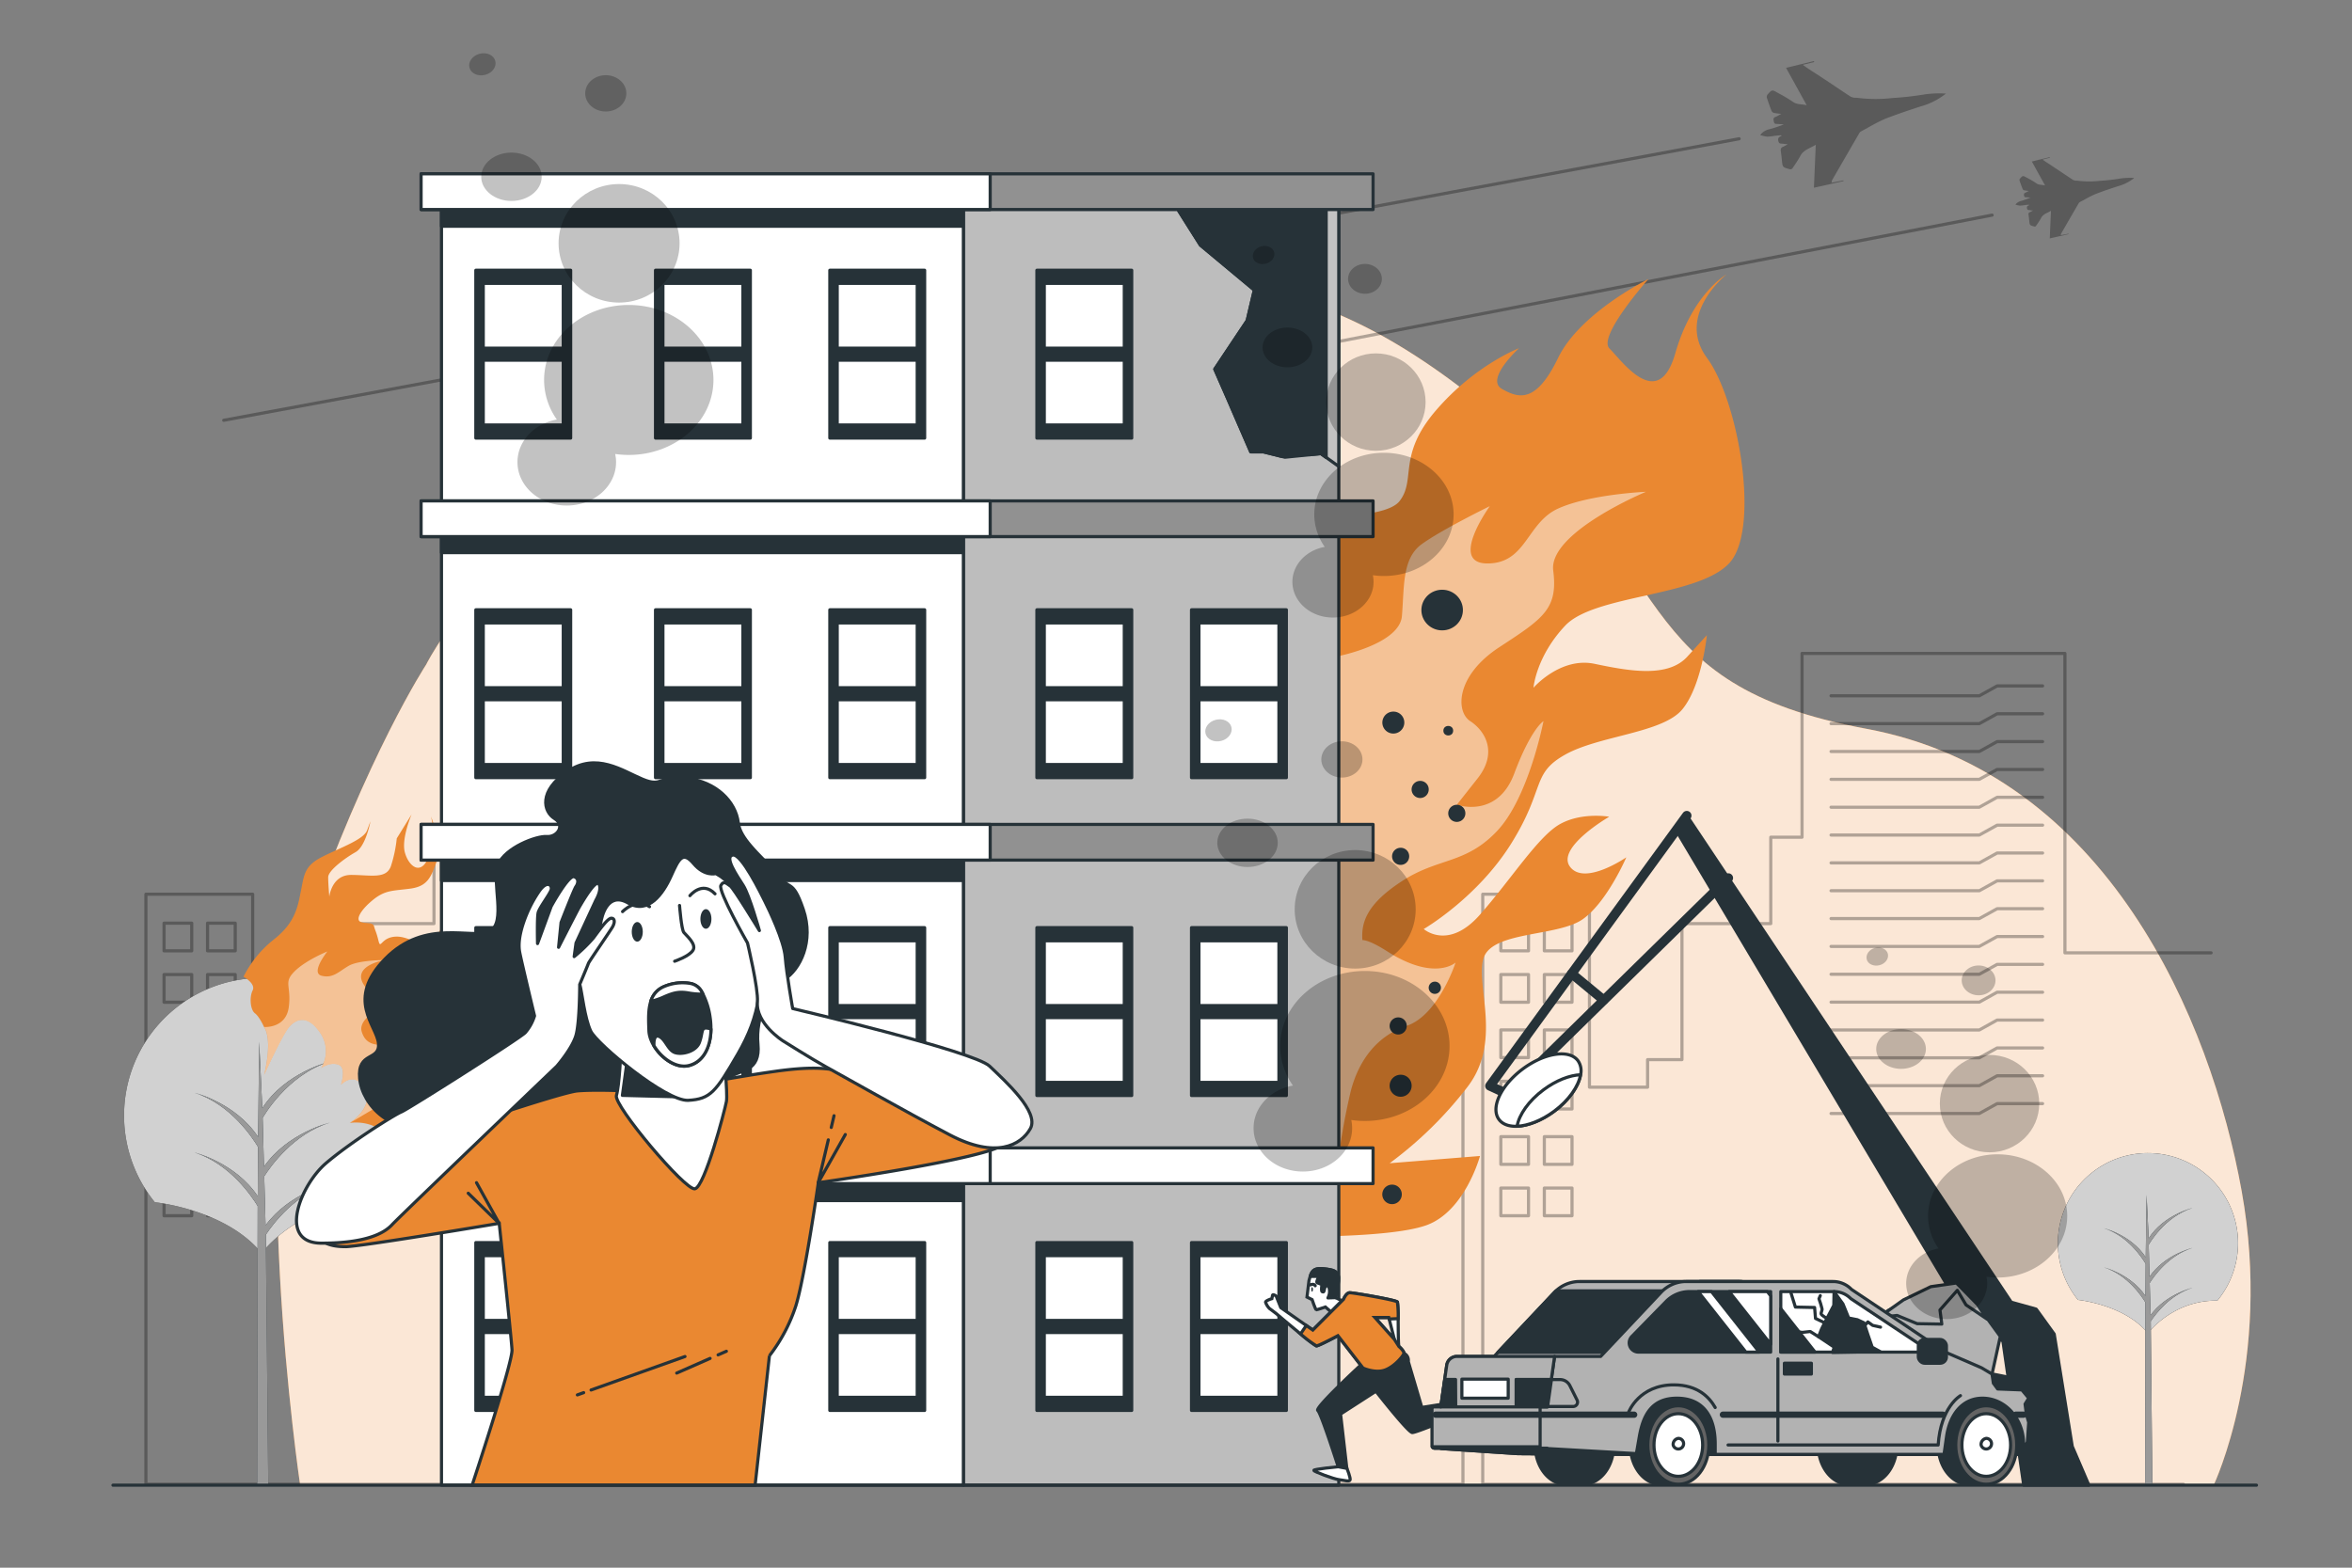 <svg xmlns="http://www.w3.org/2000/svg" viewBox="0 0 750 500"><rect x="0" y="0" width="750" height="500" fill="#808080" stroke="none"/><g id="freepik--background-simple--inject-5"><path d="M135.91,211.93s31.27-63.43,132.22-99.16S416,82.2,475.62,131.43s42.65,86.75,119.48,101S705,325.39,714.82,379.88s-8.94,93.81-8.94,93.81H95.71S77.84,353.08,97.5,296.8,135.91,211.93,135.91,211.93Z" style="fill:#EA8831"></path><path d="M135.91,211.93s31.27-63.43,132.22-99.16S416,82.2,475.62,131.43s42.65,86.75,119.48,101S705,325.39,714.82,379.88s-8.94,93.81-8.94,93.81H95.71S77.84,353.08,97.5,296.8,135.91,211.93,135.91,211.93Z" style="fill:#fff;opacity:0.8"></path></g><g id="freepik--Aircrafts--inject-5"><path d="M584,58.27l3.85-.74,0,.23-9.43,2.11c.2-4.62.39-9,.59-13.7-1.88,1.17-4,1.61-5,3.71a41.58,41.58,0,0,1-2.34,3.64.83.83,0,0,1-1.09.41c-2.14-.6-2.14-.58-2.37-2.78-.1-.94-.19-1.88-.33-2.81-.12-.73,0-1.27.77-1.55a10.63,10.63,0,0,0,1.4-.8c-.61-.06-1-.06-1.38-.14-.58-.12-1.32.19-1.58-.79s.13-1.42,1-1.67l-.12-.26c-.71.06-1.41.11-2.12.19a15.51,15.51,0,0,1-2.34.26,12.07,12.07,0,0,1-2.22-.51,4.9,4.9,0,0,1,2.47-1.73,37.09,37.09,0,0,0,5.1-1.68c-.78,0-1.56-.13-2.34-.13s-.81-.43-.93-1-.09-1,.52-1.22,1.11-.56,1.91-1a21.68,21.68,0,0,1-2.3-.29,1.25,1.25,0,0,1-.79-.6c-.55-1.4-1.06-2.83-1.52-4.26a1.2,1.2,0,0,1,.22-1c1.43-1.62,1.44-1.6,3.29-.53a55,55,0,0,1,4.86,2.88c1.3.94,2.72.61,4.35,1.07l-6.59-11.94,8.88-2.16.09.3-3.66.9c.66.46,1.12.8,1.61,1.12,1.47,1,3,1.92,4.44,2.9,3.07,2,6.12,4.11,9.21,6.12a3.73,3.73,0,0,0,1.28.36c.21,0,.44,0,.66,0a46.74,46.74,0,0,0,11.46.08,97,97,0,0,0,10.46-1.19,34,34,0,0,1,6.54-.22,22.35,22.35,0,0,1-8,4.07c-3.85,1.25-7.69,2.54-11.45,4a59.24,59.24,0,0,0-5.77,3c-.58.3-1.17.6-1.74.93a1.63,1.63,0,0,0-.61.52q-4.42,7.62-8.82,15.25C584.16,57.81,584.14,57.93,584,58.27Z" style="opacity:0.3"></path><path d="M657.16,75l2.47-.47,0,.15-6,1.35c.13-3,.25-5.81.38-8.79-1.21.75-2.55,1-3.2,2.38a25,25,0,0,1-1.51,2.33.52.52,0,0,1-.69.27c-1.38-.38-1.38-.37-1.52-1.78-.07-.6-.12-1.21-.22-1.8s0-.81.5-1a7.78,7.78,0,0,0,.9-.51c-.4,0-.65,0-.89-.09s-.85.12-1-.51.08-.9.67-1.06l-.08-.17c-.45,0-.91.07-1.36.12a10.93,10.93,0,0,1-1.5.17,8,8,0,0,1-1.43-.33,3.14,3.14,0,0,1,1.59-1.11A25,25,0,0,0,647.51,63c-.5,0-1-.08-1.5-.08s-.52-.28-.6-.62,0-.61.34-.78.71-.36,1.22-.62a14.49,14.49,0,0,1-1.47-.19.78.78,0,0,1-.51-.39c-.36-.9-.68-1.81-1-2.73a.76.76,0,0,1,.13-.62c.92-1,.93-1,2.11-.34a32.33,32.33,0,0,1,3.12,1.84c.83.61,1.74.4,2.79.69l-4.23-7.65,5.7-1.39.05.2c-.74.17-1.47.35-2.34.57.42.29.72.51,1,.71,1,.63,1.9,1.24,2.84,1.87,2,1.31,3.93,2.63,5.91,3.92a2.37,2.37,0,0,0,.82.23c.13,0,.28,0,.42,0a30,30,0,0,0,7.34.05,60.44,60.44,0,0,0,6.71-.77,22.56,22.56,0,0,1,4.2-.14,14.22,14.22,0,0,1-5.14,2.61c-2.47.8-4.93,1.63-7.34,2.57a38,38,0,0,0-3.7,1.9c-.37.19-.75.38-1.11.59a1.08,1.08,0,0,0-.39.34q-2.84,4.88-5.65,9.77A3.33,3.33,0,0,0,657.16,75Z" style="opacity:0.3"></path><line x1="554.57" y1="44.26" x2="71.34" y2="134.05" style="fill:none;stroke:#000;stroke-linecap:round;stroke-linejoin:round;opacity:0.3"></line><line x1="635.24" y1="68.61" x2="312.57" y2="131.01" style="fill:none;stroke:#000;stroke-linecap:round;stroke-linejoin:round;opacity:0.3"></line></g><g id="freepik--City--inject-5"><polyline points="705.07 303.9 658.46 303.9 658.46 208.4 574.63 208.4 574.63 267.02 564.66 267.02 564.66 294.58 536.34 294.58 536.34 337.96 525.38 337.96 525.38 346.75 506.84 346.75 506.84 285.2 472.81 285.2 472.81 473.38 696.25 473.38" style="fill:none;stroke:#000;stroke-linecap:round;stroke-linejoin:round;opacity:0.3"></polyline><rect x="478.58" y="294.43" width="8.83" height="8.83" style="fill:none;stroke:#000;stroke-linecap:round;stroke-linejoin:round;opacity:0.3"></rect><rect x="492.45" y="294.43" width="8.83" height="8.83" style="fill:none;stroke:#000;stroke-linecap:round;stroke-linejoin:round;opacity:0.3"></rect><rect x="478.58" y="310.82" width="8.83" height="8.83" style="fill:none;stroke:#000;stroke-linecap:round;stroke-linejoin:round;opacity:0.3"></rect><rect x="492.45" y="310.82" width="8.83" height="8.83" style="fill:none;stroke:#000;stroke-linecap:round;stroke-linejoin:round;opacity:0.3"></rect><rect x="478.58" y="328.48" width="8.83" height="8.83" style="fill:none;stroke:#000;stroke-linecap:round;stroke-linejoin:round;opacity:0.3"></rect><rect x="492.45" y="328.48" width="8.83" height="8.83" style="fill:none;stroke:#000;stroke-linecap:round;stroke-linejoin:round;opacity:0.3"></rect><rect x="478.58" y="344.87" width="8.83" height="8.83" style="fill:none;stroke:#000;stroke-linecap:round;stroke-linejoin:round;opacity:0.3"></rect><rect x="492.45" y="344.87" width="8.83" height="8.83" style="fill:none;stroke:#000;stroke-linecap:round;stroke-linejoin:round;opacity:0.3"></rect><rect x="478.58" y="362.53" width="8.83" height="8.83" style="fill:none;stroke:#000;stroke-linecap:round;stroke-linejoin:round;opacity:0.3"></rect><rect x="492.45" y="362.53" width="8.83" height="8.83" style="fill:none;stroke:#000;stroke-linecap:round;stroke-linejoin:round;opacity:0.3"></rect><rect x="478.58" y="378.92" width="8.83" height="8.83" style="fill:none;stroke:#000;stroke-linecap:round;stroke-linejoin:round;opacity:0.3"></rect><rect x="492.45" y="378.92" width="8.83" height="8.83" style="fill:none;stroke:#000;stroke-linecap:round;stroke-linejoin:round;opacity:0.3"></rect><polyline points="583.88 221.92 631.16 221.92 636.84 218.77 651.34 218.77" style="fill:none;stroke:#000;stroke-linecap:round;stroke-linejoin:round;opacity:0.3"></polyline><polyline points="583.88 230.8 631.16 230.8 636.84 227.65 651.34 227.65" style="fill:none;stroke:#000;stroke-linecap:round;stroke-linejoin:round;opacity:0.3"></polyline><polyline points="583.88 239.68 631.16 239.68 636.84 236.53 651.34 236.53" style="fill:none;stroke:#000;stroke-linecap:round;stroke-linejoin:round;opacity:0.3"></polyline><polyline points="583.88 248.56 631.16 248.56 636.84 245.41 651.34 245.41" style="fill:none;stroke:#000;stroke-linecap:round;stroke-linejoin:round;opacity:0.3"></polyline><polyline points="583.88 257.45 631.16 257.45 636.84 254.29 651.34 254.29" style="fill:none;stroke:#000;stroke-linecap:round;stroke-linejoin:round;opacity:0.3"></polyline><polyline points="583.88 266.33 631.16 266.33 636.84 263.18 651.34 263.18" style="fill:none;stroke:#000;stroke-linecap:round;stroke-linejoin:round;opacity:0.3"></polyline><polyline points="583.88 275.21 631.16 275.21 636.84 272.06 651.34 272.06" style="fill:none;stroke:#000;stroke-linecap:round;stroke-linejoin:round;opacity:0.3"></polyline><polyline points="583.88 284.09 631.16 284.09 636.84 280.94 651.34 280.94" style="fill:none;stroke:#000;stroke-linecap:round;stroke-linejoin:round;opacity:0.3"></polyline><polyline points="583.88 292.97 631.16 292.97 636.84 289.82 651.34 289.82" style="fill:none;stroke:#000;stroke-linecap:round;stroke-linejoin:round;opacity:0.3"></polyline><polyline points="583.88 301.85 631.16 301.85 636.84 298.7 651.34 298.7" style="fill:none;stroke:#000;stroke-linecap:round;stroke-linejoin:round;opacity:0.3"></polyline><polyline points="583.88 310.73 631.16 310.73 636.84 307.58 651.34 307.58" style="fill:none;stroke:#000;stroke-linecap:round;stroke-linejoin:round;opacity:0.3"></polyline><polyline points="583.88 319.62 631.16 319.62 636.84 316.46 651.34 316.46" style="fill:none;stroke:#000;stroke-linecap:round;stroke-linejoin:round;opacity:0.3"></polyline><polyline points="583.88 328.5 631.16 328.5 636.84 325.34 651.34 325.34" style="fill:none;stroke:#000;stroke-linecap:round;stroke-linejoin:round;opacity:0.3"></polyline><polyline points="583.88 337.38 631.16 337.38 636.84 334.23 651.34 334.23" style="fill:none;stroke:#000;stroke-linecap:round;stroke-linejoin:round;opacity:0.3"></polyline><polyline points="583.88 346.26 631.16 346.26 636.84 343.11 651.34 343.11" style="fill:none;stroke:#000;stroke-linecap:round;stroke-linejoin:round;opacity:0.3"></polyline><polyline points="583.88 355.14 631.16 355.14 636.84 351.99 651.34 351.99" style="fill:none;stroke:#000;stroke-linecap:round;stroke-linejoin:round;opacity:0.3"></polyline><rect x="52.31" y="294.43" width="8.83" height="8.83" style="fill:none;stroke:#000;stroke-linecap:round;stroke-linejoin:round;opacity:0.3"></rect><rect x="66.18" y="294.43" width="8.83" height="8.83" style="fill:none;stroke:#000;stroke-linecap:round;stroke-linejoin:round;opacity:0.3"></rect><rect x="52.31" y="310.82" width="8.83" height="8.83" style="fill:none;stroke:#000;stroke-linecap:round;stroke-linejoin:round;opacity:0.3"></rect><rect x="66.18" y="310.82" width="8.83" height="8.83" style="fill:none;stroke:#000;stroke-linecap:round;stroke-linejoin:round;opacity:0.3"></rect><rect x="52.31" y="328.48" width="8.83" height="8.83" style="fill:none;stroke:#000;stroke-linecap:round;stroke-linejoin:round;opacity:0.3"></rect><rect x="66.18" y="328.48" width="8.83" height="8.83" style="fill:none;stroke:#000;stroke-linecap:round;stroke-linejoin:round;opacity:0.3"></rect><rect x="52.31" y="344.87" width="8.83" height="8.83" style="fill:none;stroke:#000;stroke-linecap:round;stroke-linejoin:round;opacity:0.3"></rect><rect x="66.18" y="344.87" width="8.83" height="8.83" style="fill:none;stroke:#000;stroke-linecap:round;stroke-linejoin:round;opacity:0.3"></rect><rect x="52.31" y="362.53" width="8.83" height="8.83" style="fill:none;stroke:#000;stroke-linecap:round;stroke-linejoin:round;opacity:0.3"></rect><rect x="66.18" y="362.53" width="8.83" height="8.83" style="fill:none;stroke:#000;stroke-linecap:round;stroke-linejoin:round;opacity:0.3"></rect><rect x="52.31" y="378.92" width="8.83" height="8.83" style="fill:none;stroke:#000;stroke-linecap:round;stroke-linejoin:round;opacity:0.3"></rect><rect x="66.18" y="378.92" width="8.83" height="8.83" style="fill:none;stroke:#000;stroke-linecap:round;stroke-linejoin:round;opacity:0.3"></rect><polyline points="157.6 221.92 204.89 221.92 210.56 218.77 225.07 218.77" style="fill:none;stroke:#000;stroke-linecap:round;stroke-linejoin:round;opacity:0.3"></polyline><polyline points="157.6 230.8 204.89 230.8 210.56 227.65 225.07 227.65" style="fill:none;stroke:#000;stroke-linecap:round;stroke-linejoin:round;opacity:0.3"></polyline><polyline points="157.6 239.68 204.89 239.68 210.56 236.53 225.07 236.53" style="fill:none;stroke:#000;stroke-linecap:round;stroke-linejoin:round;opacity:0.3"></polyline><polyline points="157.6 248.56 204.89 248.56 210.56 245.41 225.07 245.41" style="fill:none;stroke:#000;stroke-linecap:round;stroke-linejoin:round;opacity:0.3"></polyline><polyline points="157.6 257.45 204.89 257.45 210.56 254.29 225.07 254.29" style="fill:none;stroke:#000;stroke-linecap:round;stroke-linejoin:round;opacity:0.3"></polyline><polyline points="157.6 266.33 204.89 266.33 210.56 263.18 225.07 263.18" style="fill:none;stroke:#000;stroke-linecap:round;stroke-linejoin:round;opacity:0.3"></polyline><polyline points="157.6 275.21 204.89 275.21 210.56 272.06 225.07 272.06" style="fill:none;stroke:#000;stroke-linecap:round;stroke-linejoin:round;opacity:0.3"></polyline><polyline points="157.6 284.09 204.89 284.09 210.56 280.94 225.07 280.94" style="fill:none;stroke:#000;stroke-linecap:round;stroke-linejoin:round;opacity:0.3"></polyline><polyline points="157.6 292.97 204.89 292.97 210.56 289.82 225.07 289.82" style="fill:none;stroke:#000;stroke-linecap:round;stroke-linejoin:round;opacity:0.3"></polyline><polyline points="157.6 301.85 204.89 301.85 210.56 298.7 225.07 298.7" style="fill:none;stroke:#000;stroke-linecap:round;stroke-linejoin:round;opacity:0.3"></polyline><polyline points="157.6 310.73 204.89 310.73 210.56 307.58 225.07 307.58" style="fill:none;stroke:#000;stroke-linecap:round;stroke-linejoin:round;opacity:0.3"></polyline><polyline points="157.6 319.62 204.89 319.62 210.56 316.46 225.07 316.46" style="fill:none;stroke:#000;stroke-linecap:round;stroke-linejoin:round;opacity:0.3"></polyline><polyline points="157.6 328.5 204.89 328.5 210.56 325.34 225.07 325.34" style="fill:none;stroke:#000;stroke-linecap:round;stroke-linejoin:round;opacity:0.3"></polyline><polyline points="157.6 337.38 204.89 337.38 210.56 334.23 225.07 334.23" style="fill:none;stroke:#000;stroke-linecap:round;stroke-linejoin:round;opacity:0.3"></polyline><polyline points="157.6 346.26 204.89 346.26 210.56 343.11 225.07 343.11" style="fill:none;stroke:#000;stroke-linecap:round;stroke-linejoin:round;opacity:0.3"></polyline><polyline points="157.6 355.14 204.89 355.14 210.56 351.99 225.07 351.99" style="fill:none;stroke:#000;stroke-linecap:round;stroke-linejoin:round;opacity:0.3"></polyline><polyline points="268.03 473.38 466.5 473.38 466.5 326.82 441.3 326.82 441.3 212.5 406.12 212.5 406.12 272.3 382.67 272.3 382.67 278.16 388.53 278.16 388.53 325.65 339.87 325.65 339.87 206.86 302.94 206.86 302.94 303.9 286.86 303.9 262.8 303.9 232.19 303.9 232.19 208.4 148.35 208.4 148.35 267.02 138.39 267.02 138.39 294.58 110.06 294.58 110.06 337.96 99.11 337.96 99.11 346.75 80.57 346.75 80.57 285.2 46.53 285.2 46.53 473.38 269.97 473.38" style="fill:none;stroke:#000;stroke-linecap:round;stroke-linejoin:round;opacity:0.3"></polyline><line x1="393.99" y1="283.71" x2="417.32" y2="283.71" style="fill:none;stroke:#000;stroke-linecap:round;stroke-linejoin:round;opacity:0.3"></line><line x1="408.49" y1="221.29" x2="419.84" y2="221.29" style="fill:none;stroke:#000;stroke-linecap:round;stroke-linejoin:round;opacity:0.3"></line><line x1="408.49" y1="230.12" x2="419.84" y2="230.12" style="fill:none;stroke:#000;stroke-linecap:round;stroke-linejoin:round;opacity:0.3"></line><line x1="408.49" y1="238.95" x2="419.84" y2="238.95" style="fill:none;stroke:#000;stroke-linecap:round;stroke-linejoin:round;opacity:0.3"></line><line x1="408.49" y1="247.77" x2="419.84" y2="247.77" style="fill:none;stroke:#000;stroke-linecap:round;stroke-linejoin:round;opacity:0.3"></line><line x1="408.49" y1="256.6" x2="419.84" y2="256.6" style="fill:none;stroke:#000;stroke-linecap:round;stroke-linejoin:round;opacity:0.3"></line><line x1="408.49" y1="265.43" x2="419.84" y2="265.43" style="fill:none;stroke:#000;stroke-linecap:round;stroke-linejoin:round;opacity:0.3"></line><line x1="393.99" y1="292.54" x2="417.32" y2="292.54" style="fill:none;stroke:#000;stroke-linecap:round;stroke-linejoin:round;opacity:0.3"></line><line x1="393.99" y1="301.37" x2="417.32" y2="301.37" style="fill:none;stroke:#000;stroke-linecap:round;stroke-linejoin:round;opacity:0.3"></line><line x1="393.99" y1="310.19" x2="417.32" y2="310.19" style="fill:none;stroke:#000;stroke-linecap:round;stroke-linejoin:round;opacity:0.3"></line><line x1="393.99" y1="319.02" x2="417.32" y2="319.02" style="fill:none;stroke:#000;stroke-linecap:round;stroke-linejoin:round;opacity:0.3"></line><line x1="393.99" y1="327.85" x2="417.32" y2="327.85" style="fill:none;stroke:#000;stroke-linecap:round;stroke-linejoin:round;opacity:0.3"></line><line x1="426.14" y1="218.77" x2="426.14" y2="378.29" style="fill:none;stroke:#000;stroke-linecap:round;stroke-linejoin:round;opacity:0.3"></line><line x1="431.19" y1="218.77" x2="431.19" y2="378.29" style="fill:none;stroke:#000;stroke-linecap:round;stroke-linejoin:round;opacity:0.3"></line><line x1="436.23" y1="218.77" x2="436.23" y2="378.29" style="fill:none;stroke:#000;stroke-linecap:round;stroke-linejoin:round;opacity:0.3"></line><rect x="309.5" y="213.73" width="8.83" height="8.83" style="fill:none;stroke:#000;stroke-linecap:round;stroke-linejoin:round;opacity:0.3"></rect><rect x="323.37" y="213.73" width="8.83" height="8.83" style="fill:none;stroke:#000;stroke-linecap:round;stroke-linejoin:round;opacity:0.3"></rect><rect x="309.5" y="230.12" width="8.83" height="8.83" style="fill:none;stroke:#000;stroke-linecap:round;stroke-linejoin:round;opacity:0.3"></rect><rect x="323.37" y="230.12" width="8.83" height="8.83" style="fill:none;stroke:#000;stroke-linecap:round;stroke-linejoin:round;opacity:0.3"></rect><rect x="309.5" y="246.51" width="8.83" height="8.83" style="fill:none;stroke:#000;stroke-linecap:round;stroke-linejoin:round;opacity:0.3"></rect><rect x="323.37" y="246.51" width="8.83" height="8.83" style="fill:none;stroke:#000;stroke-linecap:round;stroke-linejoin:round;opacity:0.3"></rect><rect x="309.5" y="262.9" width="8.83" height="8.83" style="fill:none;stroke:#000;stroke-linecap:round;stroke-linejoin:round;opacity:0.3"></rect><rect x="323.37" y="262.9" width="8.83" height="8.83" style="fill:none;stroke:#000;stroke-linecap:round;stroke-linejoin:round;opacity:0.3"></rect><rect x="309.5" y="279.3" width="8.83" height="8.83" style="fill:none;stroke:#000;stroke-linecap:round;stroke-linejoin:round;opacity:0.3"></rect><rect x="323.37" y="279.3" width="8.83" height="8.83" style="fill:none;stroke:#000;stroke-linecap:round;stroke-linejoin:round;opacity:0.3"></rect><rect x="309.5" y="295.69" width="8.83" height="8.83" style="fill:none;stroke:#000;stroke-linecap:round;stroke-linejoin:round;opacity:0.3"></rect><rect x="323.37" y="295.69" width="8.83" height="8.83" style="fill:none;stroke:#000;stroke-linecap:round;stroke-linejoin:round;opacity:0.3"></rect><rect x="309.5" y="312.08" width="8.83" height="8.83" style="fill:none;stroke:#000;stroke-linecap:round;stroke-linejoin:round;opacity:0.3"></rect><rect x="323.37" y="312.08" width="8.83" height="8.83" style="fill:none;stroke:#000;stroke-linecap:round;stroke-linejoin:round;opacity:0.3"></rect><rect x="309.5" y="328.48" width="8.83" height="8.83" style="fill:none;stroke:#000;stroke-linecap:round;stroke-linejoin:round;opacity:0.3"></rect><rect x="323.37" y="328.48" width="8.83" height="8.83" style="fill:none;stroke:#000;stroke-linecap:round;stroke-linejoin:round;opacity:0.3"></rect><rect x="309.5" y="344.87" width="8.83" height="8.83" style="fill:none;stroke:#000;stroke-linecap:round;stroke-linejoin:round;opacity:0.3"></rect><rect x="323.37" y="344.87" width="8.83" height="8.83" style="fill:none;stroke:#000;stroke-linecap:round;stroke-linejoin:round;opacity:0.3"></rect></g><g id="freepik--Trees--inject-5"><path d="M49.42,383.45s22.57,2.23,34,16.22c0,0,12.09-16.21,33.8-15.88a43.88,43.88,0,1,0-67.82-.31Z"></path><path d="M49.42,383.45s22.57,2.23,34,16.22c0,0,12.09-16.21,33.8-15.88a43.88,43.88,0,1,0-67.82-.31Z" style="fill:#fff;opacity:0.82"></path><path d="M105.17,358.07s-13.5,3.2-21,14.05l-.42-15.78,0,.21s7.62-13.72,21.34-17.91c0,0-14.13,3.35-21.45,14.82l-1-21.25-.32,30.45c-7.18-10.9-20.26-14.12-20.26-14.12,11.55,3.66,18.62,14.57,20.23,17.29l-.1,15.7c-7.2-10.76-20.13-13.94-20.13-13.94,11.28,3.58,18.28,14.05,20.11,17.08l-.16,89h3.53l-.78-79.86c2.46-3.72,9.49-13,20.36-16.33,0,0-12.91,3.06-20.44,13.34l-.42-15.66C86.16,372.21,93.43,361.66,105.17,358.07Z" style="fill:#263238"></path><path d="M105.17,358.07s-13.5,3.2-21,14.05l-.42-15.78,0,.21s7.62-13.72,21.34-17.91c0,0-14.13,3.35-21.45,14.82l-1-21.25-.32,30.45c-7.18-10.9-20.26-14.12-20.26-14.12,11.55,3.66,18.62,14.57,20.23,17.29l-.1,15.7c-7.2-10.76-20.13-13.94-20.13-13.94,11.28,3.58,18.28,14.05,20.11,17.08l-.16,89h3.53l-.78-79.86c2.46-3.72,9.49-13,20.36-16.33,0,0-12.91,3.06-20.44,13.34l-.42-15.66C86.16,372.21,93.43,361.66,105.17,358.07Z" style="fill:#999"></path><path d="M662.66,414.6s14.78,1.46,22.27,10.63c0,0,7.91-10.62,22.13-10.4a28.73,28.73,0,1,0-44.41-.2Z"></path><path d="M662.66,414.6s14.78,1.46,22.27,10.63c0,0,7.91-10.62,22.13-10.4a28.73,28.73,0,1,0-44.41-.2Z" style="fill:#fff;opacity:0.82"></path><path d="M699.16,398s-8.84,2.09-13.72,9.19l-.27-10.33,0,.14s5-9,14-11.73c0,0-9.25,2.2-14,9.7l-.68-13.91L684.23,401c-4.7-7.14-13.26-9.24-13.26-9.24,7.56,2.39,12.19,9.54,13.24,11.32l-.07,10.27c-4.71-7-13.17-9.12-13.17-9.12,7.38,2.34,12,9.2,13.16,11.18l-.1,58.29h2.31l-.51-52.29c1.61-2.44,6.21-8.52,13.33-10.69,0,0-8.45,2-13.38,8.73l-.28-10.25C686.71,407.24,691.47,400.33,699.16,398Z" style="fill:#263238"></path><path d="M699.16,398s-8.84,2.09-13.72,9.19l-.27-10.33,0,.14s5-9,14-11.73c0,0-9.25,2.2-14,9.7l-.68-13.91L684.23,401c-4.7-7.14-13.26-9.24-13.26-9.24,7.56,2.39,12.19,9.54,13.24,11.32l-.07,10.27c-4.71-7-13.17-9.12-13.17-9.12,7.38,2.34,12,9.2,13.16,11.18l-.1,58.29h2.31l-.51-52.29c1.61-2.44,6.21-8.52,13.33-10.69,0,0-8.45,2-13.38,8.73l-.28-10.25C686.71,407.24,691.47,400.33,699.16,398Z" style="fill:#999"></path><path d="M84.2,327.55s-1.45-3.28-2.91-4.37-1.82-5.11-.73-7.29-2.92-4.38-2.92-4.38a35.6,35.6,0,0,1,9.84-12C94.41,294,95,288.78,96,283.92s1-7.76,6.82-10.68,13.13-5.47,14.22-8.38l1.09-2.92s-1.46,8-4.74,9.84-8.74,5.84-8.74,8,.36,6.2.36,6.2.73-6.93,6.93-6.93,11.3,1.46,12.75-2.91a42.76,42.76,0,0,0,1.83-8.75l4.73-7.65s-3.28,7.65-2.18,12,5.1,8,7.65,1.46a21.76,21.76,0,0,0,.73-12.76s3.65,9.12,1.82,14.22-2.91,8-8.38,8.75-8,.36-12,3.64-5.47,6.2-4,6.93,4,0,4.38,1.46.67,1.55,1.42,4.6.76-1.32,5.87-1.32,9.84,5.83,13.85-2.19,2.55-13.49,8.38-14.58A53.46,53.46,0,0,1,156,280.9s-8.38,1.45-9.11,7.29,3.64,11.66-1.1,17.86-9.11,5.83-11.3,8.74-2.91,8.39-2.55,9.48,3.65,8,3.65,8-1.1-1.46,5.47-4l6.56-2.55s-4.38,3.64-4,7.29,2.55,5.1.73,10.57-4,6.92-7.29,8.38-5.47,2.55-5.47,4.38,2.19,2.55,3.28,4.74,4,5.83,1.46,6.56-8,3.64-9.12,5.83-1.82,4-1.82,4,1.1-12.4-3.28-16.4-10.57-2.92-10.57-2.92,8-5.1,4.74-10.94-7.56-1.24-7.56-1.24,1.91-5.47-.82-6.41-5.47,1.09-5.47,1.09a10.37,10.37,0,0,0-.37-11.3c-4-5.83-7.65-4.37-9.84-1.82s-8,15.31-8,15.31S87.12,331.93,84.2,327.55Z" style="fill:#EA8831"></path><path d="M111.54,358.17s10.15-5.93,12.88-7.76-1.71-5.42-1.71-5.42l9-10.08s-1.37-2.28-6.38-1.82-8.66.46-10-4.1,8.2-8.66,8.2-8.66-2.73.45-7.29-5.93,6.38-8.2,6.38-8.2-8.2,0-11.39,1.82-5,4.1-8.67,3.19,1.83-7.75,1.83-7.75-6.84,2.74-10.49,6.38-.91,4.56-1.82,11.4-7.86,6.31-7.86,6.31c2.92,4.38,0,15.31,0,15.31s5.84-12.76,8-15.31,5.83-4,9.84,1.82a10.37,10.37,0,0,1,.37,11.3s2.74-2,5.47-1.09.82,6.41.82,6.41,4.28-4.59,7.56,1.24S111.54,358.17,111.54,358.17Z" style="fill:#fff;opacity:0.49"></path></g><g id="freepik--Building--inject-5"><path d="M551.34,179.71c10.12-10.66,3.12-51.81-7-65.53s6.22-26.67,6.22-26.67-10.89,6.1-16.34,25.15-17.13,2.29-21-1.52S525.65,89,525.65,89s-21.8,10.67-28.8,25.14-12.46,13-17.91,9.91,5.45-13,5.45-13-14,5.33-26.47,19.81-6.22,22.1-11.67,29c-2.61,3.29-11.29,4.47-19.63,4.82V394.21c10.33-.35,22.08-1.24,28.19-3.42,12.37-4.42,17.13-22.1,17.13-22.1L443.13,371A124.31,124.31,0,0,0,468,346.59c11.68-15.24,1.56-34.29,5.45-41.91s23.36-6.09,31.14-11.43,14-19.81,14-19.81-13.24,9.14-17.91,3.05,12.46-16,12.46-16-8.57-1.53-15.57,2.28-15.57,17.53-25.69,29S454,296.3,454,296.3s17.13-9.91,28-27.43,6.22-22.1,17.12-28.2,31.14-6.85,37.37-14.47,7.79-23.63,7.79-23.63l-6.23,6.86c-6.23,6.86-18.69,4.57-29.58,2.29s-19.47,7.62-19.47,7.62.78-9.91,10.12-19.81S541.22,190.38,551.34,179.71Z" style="fill:#EA8831"></path><path d="M524.87,156.85s-17.9.77-28,5.34-10.12,17.52-22.58,17.52.78-18.28.78-18.28-15.57,7.62-21.8,12.19-5.45,13.71-6.23,22.86c-.69,8.2-17,12.1-20.4,12.83V336.16l.16,33.29a213.61,213.61,0,0,1,3.9-21.34c2.33-9.14,7.78-17.52,17.9-20.95S464.15,307,464.15,307s-6.62,6.09-21.71-3.52c-4.27-2.72-6.69-3.62-8-3.65C434,294.06,436,288.23,447,281.06c11.68-7.62,20.25-5.33,30.37-16S492.18,230,492.18,230s-3.9,2.28-9.34,16.76-18.3,9.91-18.3,9.91l6.62-8.39c6.61-8.38,2.33-15.24-2.34-18.28s-4.67-14.48,9.34-23.63,18.69-12.19,17.13-24.38S524.87,156.85,524.87,156.85Z" style="fill:#fff;opacity:0.49"></path><ellipse cx="459.87" cy="194.57" rx="6.62" ry="6.48" style="fill:#263238"></ellipse><path d="M447.8,230.39a3.5,3.5,0,1,1-3.5-3.43A3.47,3.47,0,0,1,447.8,230.39Z" style="fill:#263238"></path><ellipse cx="461.82" cy="233.05" rx="1.56" ry="1.52" style="fill:#263238"></ellipse><path d="M455.59,251.72a2.73,2.73,0,1,1-2.73-2.66A2.7,2.7,0,0,1,455.59,251.72Z" style="fill:#263238"></path><path d="M449.36,273.06a2.73,2.73,0,1,1-2.72-2.67A2.7,2.7,0,0,1,449.36,273.06Z" style="fill:#263238"></path><path d="M467.27,259.34a2.73,2.73,0,1,1-2.73-2.66A2.7,2.7,0,0,1,467.27,259.34Z" style="fill:#263238"></path><path d="M448.58,327.16a2.73,2.73,0,1,1-2.72-2.67A2.7,2.7,0,0,1,448.58,327.16Z" style="fill:#263238"></path><path d="M459.48,315a1.95,1.95,0,1,1-2-1.91A1.92,1.92,0,0,1,459.48,315Z" style="fill:#263238"></path><path d="M450.14,346.21a3.51,3.51,0,1,1-3.5-3.43A3.47,3.47,0,0,1,450.14,346.21Z" style="fill:#263238"></path><path d="M447,380.88a3.11,3.11,0,1,1-3.11-3.05A3.08,3.08,0,0,1,447,380.88Z" style="fill:#263238"></path><rect x="140.78" y="60.31" width="166.49" height="413.37" style="fill:#fff;stroke:#263238;stroke-linecap:round;stroke-linejoin:round"></rect><rect x="140.78" y="60.31" width="166.49" height="11.85" style="fill:#263238;stroke:#263238;stroke-linecap:round;stroke-linejoin:round"></rect><rect x="140.78" y="164.4" width="166.49" height="11.85" style="fill:#263238;stroke:#263238;stroke-linecap:round;stroke-linejoin:round"></rect><rect x="140.78" y="268.99" width="166.49" height="11.85" style="fill:#263238;stroke:#263238;stroke-linecap:round;stroke-linejoin:round"></rect><rect x="140.78" y="371.07" width="166.49" height="11.85" style="fill:#263238;stroke:#263238;stroke-linecap:round;stroke-linejoin:round"></rect><rect x="307.27" y="60.31" width="119.64" height="413.37" style="fill:#bdbdbd;stroke:#263238;stroke-linecap:round;stroke-linejoin:round"></rect><rect x="134.28" y="159.76" width="303.56" height="11.39" style="fill:#919191;stroke:#263238;stroke-linecap:round;stroke-linejoin:round"></rect><rect x="134.28" y="159.76" width="181.47" height="11.39" style="fill:#fff;stroke:#263238;stroke-linecap:round;stroke-linejoin:round"></rect><rect x="134.28" y="262.94" width="303.56" height="11.39" style="fill:#919191;stroke:#263238;stroke-linecap:round;stroke-linejoin:round"></rect><rect x="134.28" y="262.94" width="181.47" height="11.39" style="fill:#fff;stroke:#263238;stroke-linecap:round;stroke-linejoin:round"></rect><rect x="134.28" y="366.11" width="303.56" height="11.39" style="fill:#fff;stroke:#263238;stroke-linecap:round;stroke-linejoin:round"></rect><rect x="134.28" y="366.11" width="181.47" height="11.39" style="fill:#fff;stroke:#263238;stroke-linecap:round;stroke-linejoin:round"></rect><rect x="151.73" y="86.19" width="30.24" height="53.53" style="fill:#263238;stroke:#263238;stroke-linecap:round;stroke-linejoin:round"></rect><rect x="154.1" y="90.37" width="25.51" height="45.17" style="fill:#fff;stroke:#263238;stroke-linecap:round;stroke-linejoin:round"></rect><rect x="154.1" y="111.03" width="25.51" height="3.85" style="fill:#263238;stroke:#263238;stroke-linecap:round;stroke-linejoin:round"></rect><rect x="209.03" y="86.19" width="30.24" height="53.53" style="fill:#263238;stroke:#263238;stroke-linecap:round;stroke-linejoin:round"></rect><rect x="211.39" y="90.37" width="25.51" height="45.17" style="fill:#fff;stroke:#263238;stroke-linecap:round;stroke-linejoin:round"></rect><rect x="211.39" y="111.03" width="25.51" height="3.85" style="fill:#263238;stroke:#263238;stroke-linecap:round;stroke-linejoin:round"></rect><rect x="151.73" y="194.49" width="30.24" height="53.53" style="fill:#263238;stroke:#263238;stroke-linecap:round;stroke-linejoin:round"></rect><rect x="154.1" y="198.67" width="25.51" height="45.17" style="fill:#fff;stroke:#263238;stroke-linecap:round;stroke-linejoin:round"></rect><rect x="154.1" y="219.33" width="25.51" height="3.85" style="fill:#263238;stroke:#263238;stroke-linecap:round;stroke-linejoin:round"></rect><rect x="209.03" y="194.49" width="30.24" height="53.53" style="fill:#263238;stroke:#263238;stroke-linecap:round;stroke-linejoin:round"></rect><rect x="211.39" y="198.67" width="25.51" height="45.17" style="fill:#fff;stroke:#263238;stroke-linecap:round;stroke-linejoin:round"></rect><rect x="211.39" y="219.33" width="25.51" height="3.85" style="fill:#263238;stroke:#263238;stroke-linecap:round;stroke-linejoin:round"></rect><rect x="151.73" y="295.87" width="30.24" height="53.53" style="fill:#263238;stroke:#263238;stroke-linecap:round;stroke-linejoin:round"></rect><rect x="154.1" y="300.06" width="25.51" height="45.17" style="fill:#fff;stroke:#263238;stroke-linecap:round;stroke-linejoin:round"></rect><rect x="154.1" y="320.72" width="25.51" height="3.85" style="fill:#263238;stroke:#263238;stroke-linecap:round;stroke-linejoin:round"></rect><rect x="209.03" y="295.87" width="30.24" height="53.53" style="fill:#263238;stroke:#263238;stroke-linecap:round;stroke-linejoin:round"></rect><rect x="211.39" y="300.06" width="25.51" height="45.17" style="fill:#fff;stroke:#263238;stroke-linecap:round;stroke-linejoin:round"></rect><rect x="211.39" y="320.72" width="25.51" height="3.85" style="fill:#263238;stroke:#263238;stroke-linecap:round;stroke-linejoin:round"></rect><rect x="151.73" y="396.31" width="30.24" height="53.53" style="fill:#263238;stroke:#263238;stroke-linecap:round;stroke-linejoin:round"></rect><rect x="154.1" y="400.49" width="25.51" height="45.17" style="fill:#fff;stroke:#263238;stroke-linecap:round;stroke-linejoin:round"></rect><rect x="154.1" y="421.15" width="25.51" height="3.85" style="fill:#263238;stroke:#263238;stroke-linecap:round;stroke-linejoin:round"></rect><rect x="209.03" y="396.31" width="30.24" height="53.53" style="fill:#263238;stroke:#263238;stroke-linecap:round;stroke-linejoin:round"></rect><rect x="211.39" y="400.49" width="25.51" height="45.17" style="fill:#fff;stroke:#263238;stroke-linecap:round;stroke-linejoin:round"></rect><rect x="211.39" y="421.15" width="25.51" height="3.85" style="fill:#263238;stroke:#263238;stroke-linecap:round;stroke-linejoin:round"></rect><rect x="264.61" y="86.19" width="30.24" height="53.53" style="fill:#263238;stroke:#263238;stroke-linecap:round;stroke-linejoin:round"></rect><rect x="266.97" y="90.37" width="25.51" height="45.17" style="fill:#fff;stroke:#263238;stroke-linecap:round;stroke-linejoin:round"></rect><rect x="266.97" y="111.03" width="25.51" height="3.85" style="fill:#263238;stroke:#263238;stroke-linecap:round;stroke-linejoin:round"></rect><rect x="264.61" y="194.49" width="30.24" height="53.53" style="fill:#263238;stroke:#263238;stroke-linecap:round;stroke-linejoin:round"></rect><rect x="266.97" y="198.67" width="25.51" height="45.17" style="fill:#fff;stroke:#263238;stroke-linecap:round;stroke-linejoin:round"></rect><rect x="266.97" y="219.33" width="25.51" height="3.85" style="fill:#263238;stroke:#263238;stroke-linecap:round;stroke-linejoin:round"></rect><rect x="330.64" y="86.19" width="30.24" height="53.53" style="fill:#263238;stroke:#263238;stroke-linecap:round;stroke-linejoin:round"></rect><rect x="333" y="90.37" width="25.51" height="45.17" style="fill:#fff;stroke:#263238;stroke-linecap:round;stroke-linejoin:round"></rect><rect x="333" y="111.03" width="25.51" height="3.85" style="fill:#263238;stroke:#263238;stroke-linecap:round;stroke-linejoin:round"></rect><rect x="264.61" y="295.87" width="30.24" height="53.53" style="fill:#263238;stroke:#263238;stroke-linecap:round;stroke-linejoin:round"></rect><rect x="266.97" y="300.06" width="25.51" height="45.17" style="fill:#fff;stroke:#263238;stroke-linecap:round;stroke-linejoin:round"></rect><rect x="266.97" y="320.72" width="25.51" height="3.85" style="fill:#263238;stroke:#263238;stroke-linecap:round;stroke-linejoin:round"></rect><rect x="330.64" y="194.49" width="30.24" height="53.53" style="fill:#263238;stroke:#263238;stroke-linecap:round;stroke-linejoin:round"></rect><rect x="333" y="198.67" width="25.51" height="45.17" style="fill:#fff;stroke:#263238;stroke-linecap:round;stroke-linejoin:round"></rect><rect x="333" y="219.33" width="25.51" height="3.85" style="fill:#263238;stroke:#263238;stroke-linecap:round;stroke-linejoin:round"></rect><rect x="379.95" y="194.49" width="30.24" height="53.53" style="fill:#263238;stroke:#263238;stroke-linecap:round;stroke-linejoin:round"></rect><rect x="382.31" y="198.67" width="25.51" height="45.17" style="fill:#fff;stroke:#263238;stroke-linecap:round;stroke-linejoin:round"></rect><rect x="382.31" y="219.33" width="25.51" height="3.85" style="fill:#263238;stroke:#263238;stroke-linecap:round;stroke-linejoin:round"></rect><rect x="379.95" y="295.87" width="30.24" height="53.53" style="fill:#263238;stroke:#263238;stroke-linecap:round;stroke-linejoin:round"></rect><rect x="382.31" y="300.06" width="25.51" height="45.17" style="fill:#fff;stroke:#263238;stroke-linecap:round;stroke-linejoin:round"></rect><rect x="382.31" y="320.72" width="25.51" height="3.85" style="fill:#263238;stroke:#263238;stroke-linecap:round;stroke-linejoin:round"></rect><rect x="264.61" y="396.31" width="30.24" height="53.53" style="fill:#263238;stroke:#263238;stroke-linecap:round;stroke-linejoin:round"></rect><rect x="266.97" y="400.49" width="25.51" height="45.17" style="fill:#fff;stroke:#263238;stroke-linecap:round;stroke-linejoin:round"></rect><rect x="266.97" y="421.15" width="25.51" height="3.85" style="fill:#263238;stroke:#263238;stroke-linecap:round;stroke-linejoin:round"></rect><rect x="330.64" y="295.87" width="30.24" height="53.53" style="fill:#263238;stroke:#263238;stroke-linecap:round;stroke-linejoin:round"></rect><rect x="333" y="300.06" width="25.51" height="45.17" style="fill:#fff;stroke:#263238;stroke-linecap:round;stroke-linejoin:round"></rect><rect x="333" y="320.72" width="25.51" height="3.85" style="fill:#263238;stroke:#263238;stroke-linecap:round;stroke-linejoin:round"></rect><rect x="379.95" y="396.31" width="30.24" height="53.53" style="fill:#263238;stroke:#263238;stroke-linecap:round;stroke-linejoin:round"></rect><rect x="382.31" y="400.49" width="25.51" height="45.17" style="fill:#fff;stroke:#263238;stroke-linecap:round;stroke-linejoin:round"></rect><rect x="382.31" y="421.15" width="25.51" height="3.85" style="fill:#263238;stroke:#263238;stroke-linecap:round;stroke-linejoin:round"></rect><rect x="330.64" y="396.31" width="30.24" height="53.53" style="fill:#263238;stroke:#263238;stroke-linecap:round;stroke-linejoin:round"></rect><rect x="333" y="400.49" width="25.51" height="45.17" style="fill:#fff;stroke:#263238;stroke-linecap:round;stroke-linejoin:round"></rect><rect x="333" y="421.15" width="25.51" height="3.85" style="fill:#263238;stroke:#263238;stroke-linecap:round;stroke-linejoin:round"></rect><polygon points="375.91 67.3 382.79 78.19 399.99 92.52 397.69 102.27 387.37 117.74 391.39 126.91 398.84 144.11 402.85 144.11 409.73 145.83 421.19 144.68 426.9 148.76 426.9 60.31 420.07 60.31 373.62 61.57 375.91 67.3" style="fill:#c2c2c2;stroke:#263238;stroke-linecap:round;stroke-linejoin:round"></polygon><polygon points="408.58 145.54 417.18 144.68 417.67 145.03 421.19 144.68 422.89 145.9 422.89 60.31 420.07 60.31 373.62 61.57 375.91 67.3 382.79 78.19 399.99 92.52 397.69 102.27 387.37 117.74 391.39 126.91 398.84 144.11 402.85 144.11 408.58 145.54" style="fill:#263238;stroke:#263238;stroke-linecap:round;stroke-linejoin:round"></polygon><rect x="134.28" y="55.44" width="303.56" height="11.39" style="fill:#919191;stroke:#263238;stroke-linecap:round;stroke-linejoin:round"></rect><rect x="134.28" y="55.44" width="181.47" height="11.39" style="fill:#fff;stroke:#263238;stroke-linecap:round;stroke-linejoin:round"></rect></g><g id="freepik--character-2--inject-5"><path d="M417.4,408.45l-.63,5.24,1.63.81s1.08,3.25,1.35,3.25,2.89-.9,2.89-.9l3,2.62,2.8-4.34-2.53-1.26s1.36-5.78.82-7.05-1.09-1.8-4.7-2.16S418.13,405.83,417.4,408.45Z" style="fill:#fff;stroke:#263238;stroke-miterlimit:10"></path><path d="M422,404.66c-2.93-.3-3.66.66-4.22,2.43h2.87s-1.18,1.9-.55,2.08a13.1,13.1,0,0,1,1.45.54s-.36,2.08.09,2.26.54.09.72-.9,1-1.45,1.45-.36a4.38,4.38,0,0,1-.09,2.62l-.27.63,2.43-.09s1.36-5.78.82-7.05S425.62,405,422,404.66Z" style="fill:#263238;stroke:#263238;stroke-linecap:round;stroke-linejoin:round"></path><path d="M418.67,411.25c0,.4-.12.72-.27.72s-.27-.32-.27-.72.12-.72.27-.72S418.67,410.85,418.67,411.25Z" style="fill:#263238"></path><path d="M417.77,409.8s1.26-.54,1.62.28" style="fill:none;stroke:#263238;stroke-linecap:round;stroke-linejoin:round"></path><path d="M434.32,435s-15.16,14-14.11,14.85,6.53,18,6.53,18l2.74.53-2-17.38,11.27-7.27s10.21,13.06,11.58,13.17,18.75-7.27,18.75-7.27l-.42-3.16-15.27,2.42-4.32-14.64a2.47,2.47,0,0,0-1.37-2.63C445.91,430.42,434.32,435,434.32,435Z" style="fill:#263238;stroke:#263238;stroke-linecap:round;stroke-linejoin:round"></path><path d="M468.66,446.43s3.89-.52,4.21-.21.53,3.27.53,5.69-1.27,4.95-1.58,4.95-2.74-7.27-2.74-7.27Z" style="fill:#fff;stroke:#263238;stroke-miterlimit:10"></path><path d="M426.74,467.81s-7.9.74-7.8,1.16,6.32,2.74,8,2.95,3.37.74,3.58.11-1-3.69-1-3.69Z" style="fill:#fff;stroke:#263238;stroke-miterlimit:10"></path><path d="M446.12,429.47c-.42-.31-.11-13.58-.53-14.21s-14-2.95-15.17-2.95-2,2.1-2,2.1l-9.79,9.8-10.22-7.16-1.47-3.69s-1.06-.74-1.16-.21l-.21,1.05s-2.11.63-2,1.16a5.28,5.28,0,0,0,1.26,2c.32.21,2.11,1.58,2.11,1.58s12.11,10.32,12.85,10.32,6.84-3.26,6.84-3.26l8,10.32s3.89,1.79,7.05.63,6-4.74,6-5.37S446.54,429.79,446.12,429.47Zm-7.69-9.26h4.42l1.79,7Z" style="fill:#fff;stroke:#263238;stroke-miterlimit:10"></path><path d="M438.43,420.21h4.42l.12.47,2.87-.11a32.52,32.52,0,0,0-.25-5.31c-.42-.64-14-2.95-15.17-2.95s-2,2.1-2,2.1l-9.79,9.8-2.09-1.46-1.82,2.7a37.46,37.46,0,0,0,5.07,3.81c.73,0,6.84-3.26,6.84-3.26l8,10.32s3.89,1.79,7.05.63,6-4.74,6-5.37-1.16-1.79-1.58-2.11l-1.48-2.31Z" style="fill:#EA8831;stroke:#263238;stroke-miterlimit:10"></path></g><g id="freepik--Streetlight--inject-5"><polygon points="660.79 461.31 655.04 425.49 649.29 417.53 641.34 415.32 537.88 260.13 534.34 264.56 628.07 421.96 638.68 427.7 645.32 473.69 666.1 473.69 660.79 461.31" style="fill:#263238;stroke:#263238;stroke-linecap:round;stroke-linejoin:round"></polygon><polyline points="537.88 260.13 475.09 346.35 480.84 349 551.14 280.03" style="fill:none;stroke:#263238;stroke-linecap:round;stroke-linejoin:round;stroke-width:3px"></polyline><line x1="501.18" y1="310.54" x2="511.35" y2="318.94" style="fill:none;stroke:#263238;stroke-linecap:round;stroke-linejoin:round;stroke-width:3px"></line><path d="M478,357.05c1.17,1.57,3.25,2.27,5.78,2.16,3.47-.15,7.81-1.81,11.83-4.79,4.73-3.52,7.79-8,8.41-11.64a5.67,5.67,0,0,0-.84-4.48c-2.78-3.72-10.66-2.54-17.61,2.64S475.21,353.33,478,357.05Z" style="fill:#fff;stroke:#263238;stroke-linecap:round;stroke-linejoin:round"></path><path d="M483.76,359.21c3.47-.15,7.81-1.81,11.83-4.79,4.73-3.52,7.79-8,8.41-11.64-3.47.14-7.79,1.8-11.81,4.8C487.46,351.09,484.38,355.54,483.76,359.21Z" style="fill:#fff;stroke:#263238;stroke-linecap:round;stroke-linejoin:round"></path></g><g id="freepik--Car--inject-5"><path d="M499.26,448.35h4.4l.07.09a8.47,8.47,0,0,1,1.13-.09c5.38,0,9.73,5.6,9.73,12.52s-4.35,12.51-9.73,12.51a7.08,7.08,0,0,1-1.13-.09l-.07.09h-4.4c-5.38,0-9.73-5.6-9.73-12.51S493.88,448.35,499.26,448.35Z" style="fill:#263238;stroke:#263238;stroke-linecap:round;stroke-linejoin:round"></path><path d="M589.52,448.35h4.41l.06.09a8.62,8.62,0,0,1,1.14-.09c5.37,0,9.73,5.6,9.73,12.52s-4.36,12.51-9.73,12.51a7.2,7.2,0,0,1-1.14-.09l-.06.09h-4.41c-5.37,0-9.73-5.6-9.73-12.51S584.15,448.35,589.52,448.35Z" style="fill:#263238;stroke:#263238;stroke-linecap:round;stroke-linejoin:round"></path><polygon points="635.23 438.2 639.6 439.07 640.18 441.11 641.2 441.4 642.37 442.42 642.22 443.73 632.89 443.59 632.17 439.51 635.23 438.2" style="fill:#263238;stroke:#263238;stroke-linecap:round;stroke-linejoin:round"></polygon><path d="M635.23,438.2l2.62-11.95-8.6-11.8-5.39-5.25-9.33,2.19-12.38,6.55-3,2.21s30,19.5,30.39,19.65S635.23,438.2,635.23,438.2Z" style="fill:#b2b2b2;stroke:#263238;stroke-linecap:round;stroke-linejoin:round"></path><polygon points="633.62 420.71 626.92 416.19 624.15 411.53 618.61 417.8 619.2 422.31 611.33 422.17 604.92 419.55 599.15 420.15 606.96 414.59 615.7 410.37 623.86 409.2 630.56 416.05 633.62 420.71" style="fill:#b2b2b2;stroke:#263238;stroke-linecap:round;stroke-linejoin:round"></polygon><path d="M457.32,448.72h2.11l1.9-13.29a3.28,3.28,0,0,1,3.25-2.81h11.85l19.25-20.43a11,11,0,0,1,8-3.46h51a8.19,8.19,0,0,1,5.89,2.51L646,447.3l-.31.51.43,3.35.73,2.48-.43,6.27s-1.52,3.08-1.2,3.94H516.86l-33-.23L459.43,462v-.11h-2a.8.8,0,0,1-.8-.8V449.42A.7.7,0,0,1,457.32,448.72Z" style="fill:#b2b2b2;stroke:#263238;stroke-linecap:round;stroke-linejoin:round"></path><path d="M494.64,461.45v2.24l-10.76-.07L459.43,462v-.11h-2a.79.79,0,0,1-.71-.45Z" style="fill:#263238;stroke:#263238;stroke-linecap:round;stroke-linejoin:round"></path><path d="M483.94,462H496.3L542,408.73h12.7a8.19,8.19,0,0,1,5.89,2.51L646,447.3l-.31.51.43,3.35.73,2.48-.43,6.27s-1.52,3.08-1.2,3.94H516.86l-33-.23h0A.81.81,0,0,1,483.94,462Z" style="fill:#263238;stroke:#263238;stroke-linecap:round;stroke-linejoin:round"></path><path d="M627.76,448.35h4.41l2.89,4.24a15.3,15.3,0,0,1,0,16.55l-2.89,4.24h-4.41c-5.37,0-9.72-5.6-9.72-12.51S622.39,448.35,627.76,448.35Z" style="fill:#263238;stroke:#263238;stroke-linecap:round;stroke-linejoin:round"></path><ellipse cx="633.37" cy="460.87" rx="9.73" ry="12.52" style="fill:#636363;stroke:#263238;stroke-linecap:round;stroke-linejoin:round"></ellipse><ellipse cx="633.37" cy="460.87" rx="7.76" ry="9.99" style="fill:#fff;stroke:#263238;stroke-linecap:round;stroke-linejoin:round"></ellipse><path d="M631.73,460.87a1.69,1.69,0,1,0,1.64-2.11A1.93,1.93,0,0,0,631.73,460.87Z" style="fill:#fff;stroke:#263238;stroke-linecap:round;stroke-linejoin:round"></path><path d="M529.57,448.35H534l2.89,4.24a15.3,15.3,0,0,1,0,16.55L534,473.38h-4.41c-5.37,0-9.72-5.6-9.72-12.51S524.2,448.35,529.57,448.35Z" style="fill:#263238;stroke:#263238;stroke-linecap:round;stroke-linejoin:round"></path><ellipse cx="535.18" cy="460.87" rx="9.73" ry="12.52" style="fill:#636363;stroke:#263238;stroke-linecap:round;stroke-linejoin:round"></ellipse><ellipse cx="535.18" cy="460.87" rx="7.76" ry="9.99" style="fill:#fff;stroke:#263238;stroke-linecap:round;stroke-linejoin:round"></ellipse><path d="M533.54,460.87a1.69,1.69,0,1,0,1.64-2.11A1.93,1.93,0,0,0,533.54,460.87Z" style="fill:#fff;stroke:#263238;stroke-linecap:round;stroke-linejoin:round"></path><path d="M495.68,412.19c.15-.17.33-.32.5-.48h39.74v19.64h-58.3Z" style="fill:#263238;stroke:#263238;stroke-linecap:round;stroke-linejoin:round"></path><path d="M493.43,448.72l2.29-16.1h14.7l19.25-20.43a11,11,0,0,1,8-3.46h46.83a8.19,8.19,0,0,1,5.9,2.51l29.91,20,11.54,5,3.36,2,.43,2.91L637,443l7.73.3,2.18,2.62-1.16,1.89.43,3.35.73,2.48-.43,6.27a16.21,16.21,0,0,0-1.2,3.21v-2.57c0-8.07-5.87-14.61-13.11-14.61-6.45,0-10.46,5.23-11.47,12.33l-.79,5.58H546.94v-3.3c0-8.07-3.31-14.61-12.21-14.61h0c-7.93,0-10.77,5.23-12,12.33l-.93,5.35L493.43,462v-.11h-2.32V448.72Z" style="fill:#b2b2b2;stroke:#263238;stroke-linecap:round;stroke-linejoin:round"></path><path d="M590.17,414.18l25.68,17.06h-48v-19.3h17A7.48,7.48,0,0,1,590.17,414.18Z" style="fill:#fff;stroke:#263238;stroke-linecap:round;stroke-linejoin:round"></path><polygon points="599.52 431.07 597.01 429.68 595.62 425.65 594.37 421.89 592.28 420.91 589.5 420.36 587.69 415.9 584.84 411.94 584.76 416.32 581.84 421.89 580.87 423.84 579.89 426.34 584.9 429.68 584.35 431.35 599.52 431.07" style="fill:#263238;stroke:#263238;stroke-linecap:round;stroke-linejoin:round"></polygon><polyline points="581.84 421.89 578.92 420.5 578.64 417.01 572.51 416.88 571.12 412.42" style="fill:none;stroke:#263238;stroke-linecap:round;stroke-linejoin:round"></polyline><path d="M582.54,420.5s-1.68-1-1.81-1.4.41-1.25.27-1.67-.41-1.53-.41-1.53l-.56-1.67.42-1" style="fill:none;stroke:#263238;stroke-linecap:round;stroke-linejoin:round"></path><polyline points="579.89 426.34 577.25 424.67 574.74 424.95 573.63 424.81" style="fill:none;stroke:#263238;stroke-linecap:round;stroke-linejoin:round"></polyline><polyline points="594.09 423.42 595.62 421.61 597.15 422.72 599.66 423.28" style="fill:none;stroke:#263238;stroke-linecap:round;stroke-linejoin:round"></polyline><polygon points="567.85 431.24 567.85 417.38 578.78 431.24 567.85 431.24" style="fill:#263238;stroke:#263238;stroke-linecap:round;stroke-linejoin:round"></polygon><path d="M531.27,415.09l-10.92,11.16a3.08,3.08,0,0,0-.75,1.34h0a2.94,2.94,0,0,0,2.85,3.65h42.18v-19.3H538.74A10.45,10.45,0,0,0,531.27,415.09Z" style="fill:#263238;stroke:#263238;stroke-linecap:round;stroke-linejoin:round"></path><polygon points="541.5 411.94 545.74 411.94 560.97 431.24 556.72 431.24 541.5 411.94" style="fill:#fff;stroke:#263238;stroke-linecap:round;stroke-linejoin:round"></polygon><polygon points="564.63 413.31 564.63 428.72 551.39 411.94 563.55 411.94 564.63 413.31" style="fill:#fff;stroke:#263238;stroke-linecap:round;stroke-linejoin:round"></polygon><path d="M495.72,432.62H464.58a3.28,3.28,0,0,0-3.25,2.81l-1.9,13.29h34Z" style="fill:#b2b2b2;stroke:#263238;stroke-linecap:round;stroke-linejoin:round"></path><rect x="466.16" y="439.88" width="14.77" height="6.07" transform="translate(947.09 885.82) rotate(180)" style="fill:#fff;stroke:#263238;stroke-linecap:round;stroke-linejoin:round"></rect><line x1="457.81" y1="451.2" x2="521.1" y2="451.2" style="fill:#fff;stroke:#263238;stroke-linecap:round;stroke-linejoin:round;stroke-width:2px"></line><line x1="549.39" y1="451.2" x2="619.53" y2="451.2" style="fill:#fff;stroke:#263238;stroke-linecap:round;stroke-linejoin:round;stroke-width:2px"></line><line x1="642.81" y1="451.2" x2="645.28" y2="451.2" style="fill:#fff;stroke:#263238;stroke-linecap:round;stroke-linejoin:round;stroke-width:2px"></line><path d="M483.48,440h14a3.49,3.49,0,0,1,3.11,1.93l2.33,4.66a1.41,1.41,0,0,1-1.26,2H483.48Z" style="fill:#b2b2b2;stroke:#263238;stroke-linecap:round;stroke-linejoin:round"></path><polygon points="483.48 439.97 494.73 439.97 493.5 448.6 483.48 448.6 483.48 439.97" style="fill:#263238;stroke:#263238;stroke-linecap:round;stroke-linejoin:round"></polygon><polygon points="460.74 439.97 464.14 439.97 464.19 448.6 459.5 448.6 460.74 439.97" style="fill:#263238;stroke:#263238;stroke-linecap:round;stroke-linejoin:round"></polygon><rect x="611.72" y="427.22" width="8.96" height="7.58" rx="2" transform="translate(1232.39 862.01) rotate(180)" style="fill:#263238;stroke:#263238;stroke-linecap:round;stroke-linejoin:round"></rect><rect x="568.99" y="434.8" width="8.61" height="3.45" transform="translate(1146.6 873.04) rotate(180)" style="fill:#263238;stroke:#263238;stroke-linecap:round;stroke-linejoin:round"></rect><line x1="566.93" y1="433.42" x2="566.93" y2="459.6" style="fill:none;stroke:#263238;stroke-linecap:round;stroke-linejoin:round"></line><path d="M625.15,445.13s-6.31,3.56-7.11,15.74h-67" style="fill:none;stroke:#263238;stroke-linecap:round;stroke-linejoin:round"></path><path d="M519.38,450.3s3.3-8.61,14.34-8.61c7.7,0,11.38,4,13.22,7.23" style="fill:none;stroke:#263238;stroke-linecap:round;stroke-linejoin:round"></path></g><g id="freepik--Smoke--inject-5"><g style="opacity:0.24"><path d="M637,368.16c-12.25,0-22.18,8.79-22.18,19.65a17.91,17.91,0,0,0,3.34,10.37c-5.89,1.06-10.32,5.65-10.32,11.15,0,6.29,5.78,11.38,12.92,11.38s12.91-5.09,12.91-11.38a10,10,0,0,0-.23-2.13,24.55,24.55,0,0,0,3.56.26c12.26,0,22.19-8.8,22.19-19.65S649.21,368.16,637,368.16Z"></path><ellipse cx="634.42" cy="351.99" rx="15.85" ry="15.53"></ellipse><path d="M614.13,334.56c0-3.5-3.55-6.34-7.92-6.34s-7.93,2.84-7.93,6.34,3.55,6.34,7.93,6.34S614.13,338.06,614.13,334.56Z"></path><path d="M630.93,317.44c3,0,5.39-2.13,5.39-4.75s-2.41-4.76-5.39-4.76-5.39,2.13-5.39,4.76S628,317.44,630.93,317.44Z"></path><path d="M602,304.2c-.4-1.52-2.23-2.37-4.1-1.88s-3,2.11-2.65,3.63,2.22,2.37,4.09,1.89S602.37,305.73,602,304.2Z"></path></g><g style="opacity:0.24"><path d="M441.28,144.41c-12.25,0-22.19,8.79-22.19,19.65a17.91,17.91,0,0,0,3.35,10.37c-5.89,1.06-10.32,5.65-10.32,11.15,0,6.29,5.78,11.38,12.91,11.38S438,191.87,438,185.58a10.69,10.69,0,0,0-.23-2.13,24.55,24.55,0,0,0,3.56.26c12.25,0,22.19-8.8,22.19-19.65S453.53,144.41,441.28,144.41Z"></path><ellipse cx="438.74" cy="128.24" rx="15.85" ry="15.53"></ellipse><path d="M418.46,110.81c0-3.5-3.55-6.34-7.93-6.34s-7.92,2.84-7.92,6.34,3.55,6.34,7.92,6.34S418.46,114.31,418.46,110.81Z"></path><path d="M435.26,93.69c3,0,5.39-2.13,5.39-4.75s-2.42-4.76-5.39-4.76-5.39,2.13-5.39,4.76S432.28,93.69,435.26,93.69Z"></path><path d="M406.3,80.45c-.39-1.52-2.22-2.37-4.09-1.88s-3,2.11-2.66,3.63,2.23,2.37,4.09,1.89S406.7,82,406.3,80.45Z"></path></g><g style="opacity:0.24"><path d="M200.5,97.27c-14.91,0-27,10.71-27,23.92a21.8,21.8,0,0,0,4.07,12.62c-7.16,1.29-12.56,6.87-12.56,13.57,0,7.65,7,13.85,15.72,13.85s15.72-6.2,15.72-13.85a12.31,12.31,0,0,0-.29-2.59,31,31,0,0,0,4.34.31c14.91,0,27-10.71,27-23.91S215.41,97.27,200.5,97.27Z"></path><ellipse cx="197.41" cy="77.6" rx="19.29" ry="18.9"></ellipse><ellipse cx="163.09" cy="56.38" rx="9.64" ry="7.71"></ellipse><ellipse cx="193.17" cy="29.77" rx="6.56" ry="5.79"></ellipse><path d="M157.94,19.45c-.49-1.86-2.71-2.89-5-2.3s-3.72,2.57-3.24,4.43,2.71,2.88,5,2.29S158.42,21.3,157.94,19.45Z"></path></g><g style="opacity:0.24"><path d="M435.23,309.69c-14.91,0-27,10.71-27,23.92a21.8,21.8,0,0,0,4.07,12.62c-7.17,1.29-12.56,6.88-12.56,13.57,0,7.65,7,13.85,15.72,13.85s15.71-6.2,15.71-13.85a12.38,12.38,0,0,0-.28-2.59,29.46,29.46,0,0,0,4.34.31c14.91,0,27-10.7,27-23.91S450.14,309.69,435.23,309.69Z"></path><ellipse cx="432.14" cy="290.02" rx="19.29" ry="18.9"></ellipse><ellipse cx="397.81" cy="268.81" rx="9.64" ry="7.71"></ellipse><path d="M427.9,248c3.62,0,6.56-2.59,6.56-5.79s-2.94-5.78-6.56-5.78-6.56,2.59-6.56,5.78S424.28,248,427.9,248Z"></path><path d="M392.66,231.87c-.48-1.85-2.71-2.88-5-2.29s-3.71,2.56-3.23,4.42,2.71,2.88,5,2.3S393.14,233.73,392.66,231.87Z"></path></g></g><g id="freepik--character-1--inject-5"><path d="M239.43,269.82c-2.05-2.38-3.71-4.87-4-7.4-.82-6.81-7.08-13.08-16.35-14.17s-7.63,3-14.17.27-14.71-8.72-24-2.45-7.63,12.8-4.09,15,.82,6-2.45,5.73-13.35,3.54-15.53,9,2.72,18.53-2.73,21.25-20.43-4.36-33.24,8.72-2.72,21.25-2.18,27-6.81,2.46-6,11.17,10.35,18.26,23.43,15.54,15-6.54,18-.28,18.8,18.8,32.15,13.08,17.44-8.45,21-7.36,18.8-3.81,22.07-8.44-.54-11.45,2.18-13.35,9-1.37,8.18-10.08,3.54-17.71,8.44-20.71,9.54-12,6-22.34-4.36-5.45-9-11.72C245.29,275.72,242,272.87,239.43,269.82Z" style="fill:#263238;stroke:#263238;stroke-linecap:round;stroke-linejoin:round"></path><path d="M200,347.93s-10.32-.48-15.84,0S138,362.33,138,362.33,97.21,389.6,99.87,393.05s5.52,4.56,10.32,4.56,49-7.44,49-7.44,3.84,36.24,4.08,40.32-12.72,43.2-12.72,43.2h90.24l4.56-41.28a52.84,52.84,0,0,0,8.4-15.84c2.88-9.12,7.2-39.36,7.2-39.36s54.24-7.68,59-12.24-16.8-20.88-22.56-23.28-27.84-.48-30.48-.48-6-1.44-19.68.48-31,5.28-31,5.28Z" style="fill:#EA8831;stroke:#263238;stroke-miterlimit:10"></path><path d="M198,335s-.48,11.28-1.44,14.4,21.84,30.24,25,29.76,9.6-25.2,10.08-27.84-1-16.56-1-16.56-4.08,9.36-13.44,7.44S198,335,198,335Z" style="fill:#fff;stroke:#263238;stroke-linecap:round;stroke-linejoin:round"></path><polygon points="200.14 337.19 198.47 349.36 217.09 349.84 200.14 337.19" style="fill:#263238;stroke:#263238;stroke-linecap:round;stroke-linejoin:round"></polygon><polyline points="264.13 363.55 260.91 377.21 269.55 361.85" style="fill:none;stroke:#263238;stroke-linecap:round;stroke-linejoin:round"></polyline><line x1="265.95" y1="355.85" x2="265.07" y2="359.59" style="fill:none;stroke:#263238;stroke-linecap:round;stroke-linejoin:round"></line><polyline points="151.95 377.21 159.15 390.17 149.31 380.57" style="fill:none;stroke:#263238;stroke-linecap:round;stroke-linejoin:round"></polyline><line x1="188.48" y1="443.33" x2="218.43" y2="432.65" style="fill:none;stroke:#263238;stroke-linecap:round;stroke-linejoin:round"></line><line x1="184.11" y1="444.89" x2="186.12" y2="444.17" style="fill:none;stroke:#263238;stroke-linecap:round;stroke-linejoin:round"></line><line x1="226.43" y1="433.25" x2="215.79" y2="437.93" style="fill:none;stroke:#263238;stroke-linecap:round;stroke-linejoin:round"></line><line x1="231.63" y1="430.97" x2="228.98" y2="432.13" style="fill:none;stroke:#263238;stroke-linecap:round;stroke-linejoin:round"></line><path d="M228.22,278.63s-3.51,1-7-3.13-4.69-1.76-7.23,3.91-7.24,12.32-13.68,8.6-8.41,3.91-8.8,6.65-7.37,16.54-6.62,19.31,1.54,10.78,3.49,14.89,24,22.48,31.08,22.08,8.76-2.65,15.8-14.77,8.86-23,5.31-38.39S228.22,278.63,228.22,278.63Z" style="fill:#fff;stroke:#263238;stroke-linecap:round;stroke-linejoin:round"></path><path d="M216.69,288.79s.59,7.63,1.37,8.6,4.1,3.72,2.93,5.67-5.86,3.52-5.86,3.52" style="fill:none;stroke:#263238;stroke-linecap:round;stroke-linejoin:round"></path><path d="M223.68,316.15a5.15,5.15,0,0,0-3.69-2.52,15,15,0,0,0-8.18,1c-5.48,2.35-5.09,8.41-4.89,14.07s7.23,12.71,12.9,11.14,7.62-8.4,6.64-15.24A23.51,23.51,0,0,0,223.68,316.15Z" style="fill:#263238;stroke:#263238;stroke-linecap:round;stroke-linejoin:round"></path><path d="M223,332.57c-1.18,2.93-5.67,3.91-7.82,3.13s-2.93-4.1-4.89-5.08-1.76,2.54-1.76,2.54l0,.34c2.43,4.08,7.22,7.43,11.31,6.3,4.64-1.28,6.79-6.09,6.88-11.55a4,4,0,0,0-1.6-.37C223.53,327.88,224.12,329.64,223,332.57Z" style="fill:#fff;stroke:#263238;stroke-linecap:round;stroke-linejoin:round"></path><path d="M211.81,317.91c3.12-1.36,4.88-1.75,8-1.17a22.58,22.58,0,0,0,4.35.32c-.17-.33-.33-.64-.49-.91a5.15,5.15,0,0,0-3.69-2.52,15,15,0,0,0-8.18,1,7.34,7.34,0,0,0-4.28,4.75A22.69,22.69,0,0,0,211.81,317.91Z" style="fill:#fff;stroke:#263238;stroke-linecap:round;stroke-linejoin:round"></path><ellipse cx="203.21" cy="297.2" rx="1.76" ry="3.13" style="fill:#263238"></ellipse><ellipse cx="225.1" cy="293.09" rx="1.76" ry="3.13" style="fill:#263238"></ellipse><path d="M198.52,290.75s4.3-4.5,8.6-1.57" style="fill:none;stroke:#263238;stroke-linecap:round;stroke-linejoin:round"></path><path d="M220,285.67s3.91-4.89,8-.59" style="fill:none;stroke:#263238;stroke-linecap:round;stroke-linejoin:round"></path><path d="M170.45,324s-4.14-17.17-4.74-20.33.4-6.91,1.19-9.28A41,41,0,0,1,172,284.16c2.57-3.55,4.15-1.77,3.75-.39s-3.75,5.72-4.14,7.3-.2,9.87-.2,9.87l4.34-11.84s5.53-10.07,7.31-9.48,1.18,2.37.59,3.16-4.74,11.45-4.74,11.45l-.79,7.9s5.92-11.65,6.71-13S190,280.21,191,282s-1,5.13-1,5.13l-6.32,13.63-.59,4.34a49.3,49.3,0,0,0,6.12-5.92c1.77-2.37,4.54-6.32,5.72-6.32s1.18,1.38.4,2.76-7.51,11.06-7.7,11.65-2.77,6.71-2.77,6.71,0,12-1.18,16.19-6.12,9.87-6.12,9.87-49.95,47.77-52.51,50.54-8.3,5.92-22.51,5.92-6.71-18.56,1.38-25.47S126,355.43,128,354.64s37.51-23.3,39.48-25.27A14.6,14.6,0,0,0,170.45,324Z" style="fill:#fff;stroke:#263238;stroke-linecap:round;stroke-linejoin:round"></path><path d="M237.37,275.08s4.74,4.34,6.52,7.5,4.93,14.81,4.93,14.81Z" style="fill:none;stroke:#263238;stroke-linecap:round;stroke-linejoin:round"></path><path d="M249.61,331.94s-8.68-5.53-8.09-12.44c.35-4.13-3.16-18.75-3.16-18.75s-9.47-16.59-8.49-18.36,2-.4,3,.19,9.28,14.22,9.28,14.22S239,285.54,237,282.39s-6.12-9.09-3.36-9.68,9.08,12.44,10.27,14.81S250,300,250.4,305.29s2.37,16.38,2.37,16.38,57.84,13.62,62.78,18.36,16,14.61,13,19.94-11.06,9.67-25.66,2-35.14-19.34-39.49-21.71S249.61,331.94,249.61,331.94Z" style="fill:#fff;stroke:#263238;stroke-linecap:round;stroke-linejoin:round"></path></g><g id="freepik--Floor--inject-5"><line x1="719.54" y1="473.69" x2="36.02" y2="473.69" style="fill:none;stroke:#263238;stroke-linecap:round;stroke-linejoin:round"></line></g></svg>
